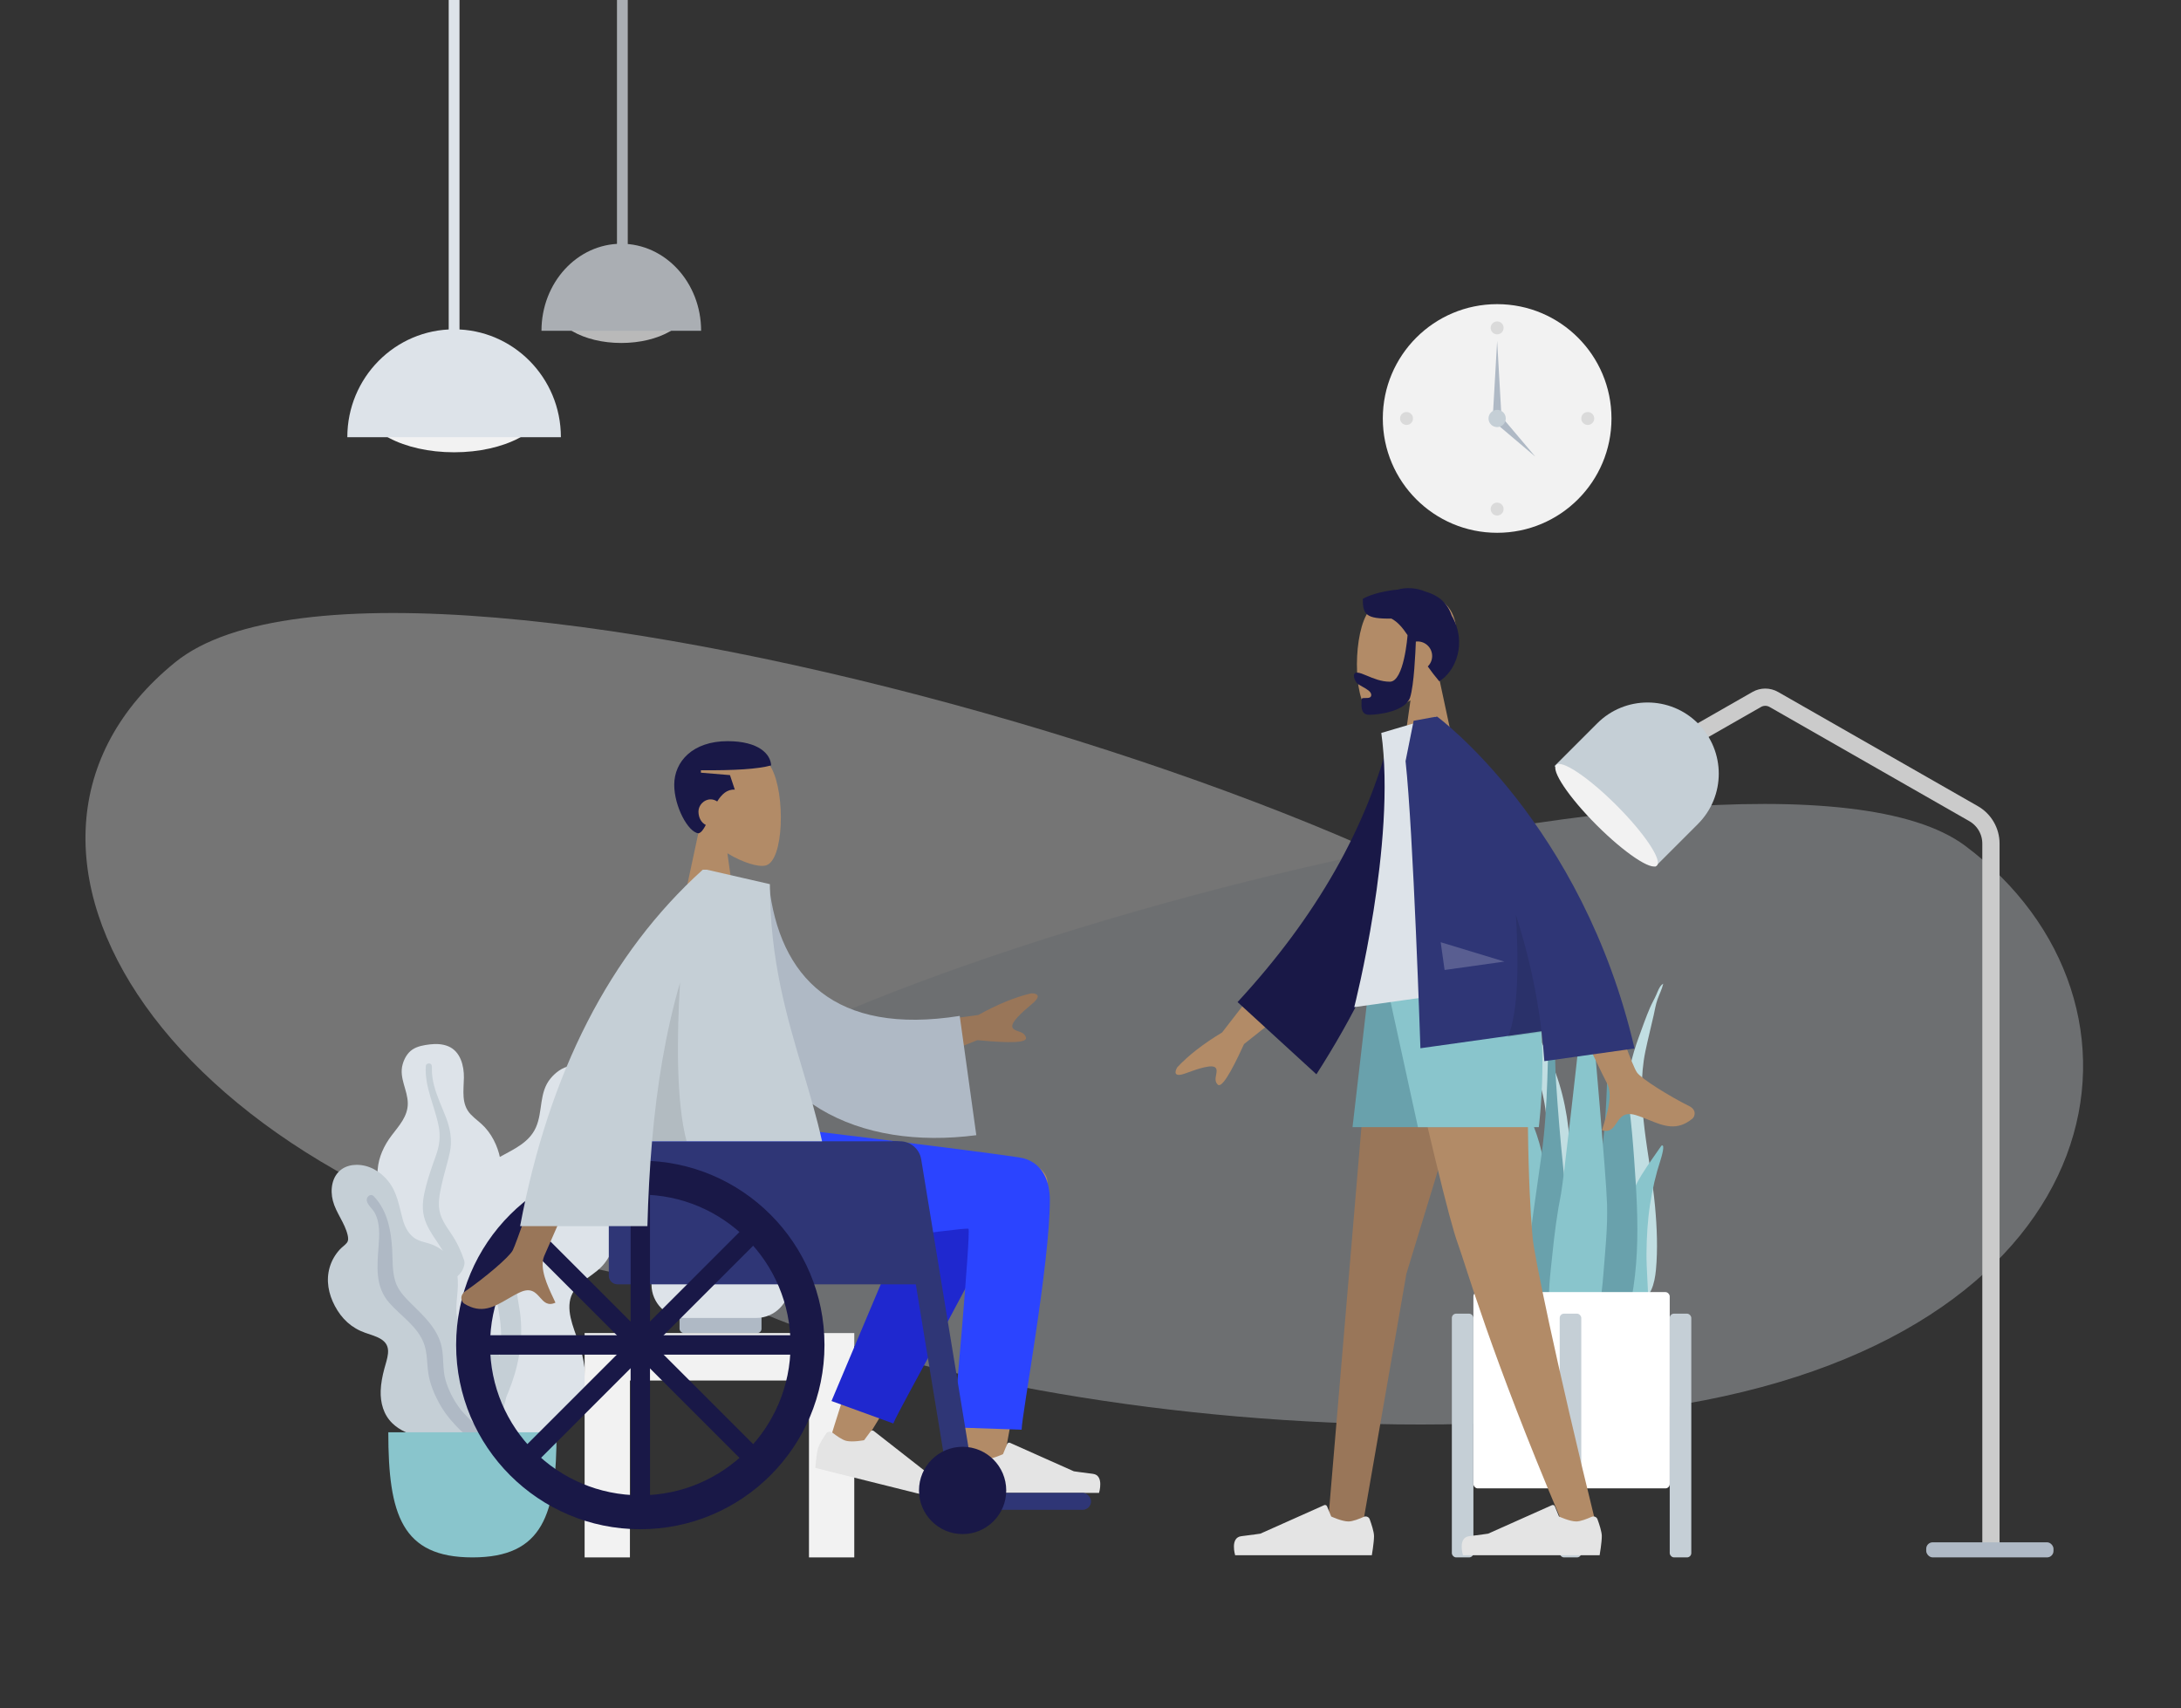 <svg width="1011" height="792" viewBox="0 0 1011 792" fill="none" xmlns="http://www.w3.org/2000/svg">
<rect x="0" y="0" width="1011" height="792" fill="#333333" stroke="none"/>
<path fill-rule="evenodd" clip-rule="evenodd" d="M694 247C723.271 247 747 223.271 747 194C747 164.729 723.271 141 694 141C664.729 141 641 164.729 641 194C641 223.271 664.729 247 694 247Z" fill="#F2F2F2"/>
<path fill-rule="evenodd" clip-rule="evenodd" d="M694 155C695.657 155 697 153.657 697 152C697 150.343 695.657 149 694 149C692.343 149 691 150.343 691 152C691 153.657 692.343 155 694 155Z" fill="black" fill-opacity="0.1"/>
<path fill-rule="evenodd" clip-rule="evenodd" d="M652 197C653.657 197 655 195.657 655 194C655 192.343 653.657 191 652 191C650.343 191 649 192.343 649 194C649 195.657 650.343 197 652 197Z" fill="black" fill-opacity="0.1"/>
<path fill-rule="evenodd" clip-rule="evenodd" d="M736 197C737.657 197 739 195.657 739 194C739 192.343 737.657 191 736 191C734.343 191 733 192.343 733 194C733 195.657 734.343 197 736 197Z" fill="black" fill-opacity="0.1"/>
<path fill-rule="evenodd" clip-rule="evenodd" d="M694 239C695.657 239 697 237.657 697 236C697 234.343 695.657 233 694 233C692.343 233 691 234.343 691 236C691 237.657 692.343 239 694 239Z" fill="black" fill-opacity="0.1"/>
<path fill-rule="evenodd" clip-rule="evenodd" d="M694 158L696 193H692L694 158Z" fill="#AFB9C5"/>
<path fill-rule="evenodd" clip-rule="evenodd" d="M711.699 211.698L693.314 196.142L696.142 193.314L711.699 211.698Z" fill="#AFB9C5"/>
<path fill-rule="evenodd" clip-rule="evenodd" d="M694 198C696.209 198 698 196.209 698 194C698 191.791 696.209 190 694 190C691.791 190 690 191.791 690 194C690 196.209 691.791 198 694 198Z" fill="#C5CFD6"/>
<g opacity="0.346" clip-path="url(#clip0)">
<path fill-rule="evenodd" clip-rule="evenodd" d="M760.306 484.966C749.796 395.227 185.9 222.021 81.215 307.02C-23.471 392.019 77.171 551.54 296.553 592.389C515.935 633.239 770.815 574.705 760.306 484.966Z" fill="#F2F2F2"/>
<path fill-rule="evenodd" clip-rule="evenodd" d="M283.847 543.274C293.552 467.037 814.279 319.892 910.951 392.102C1007.62 464.312 983.152 616.198 780.565 650.901C577.978 685.604 274.142 619.511 283.847 543.274Z" fill="#DDE3E9"/>
</g>
<path fill-rule="evenodd" clip-rule="evenodd" d="M210.5 209.673C233.972 209.673 253 199.6 253 187.173C253 174.747 233.972 164.673 210.5 164.673C187.028 164.673 168 174.747 168 187.173C168 199.6 187.028 209.673 210.5 209.673Z" fill="#F2F2F2"/>
<path fill-rule="evenodd" clip-rule="evenodd" d="M260 202.673C260 175.059 237.838 152.673 210.5 152.673C183.162 152.673 161 175.059 161 202.673" fill="#DDE3E9"/>
<rect x="208" width="5" height="160" fill="#DDE3E9"/>
<g opacity="0.7">
<path fill-rule="evenodd" clip-rule="evenodd" d="M288 159C305.545 159 319.768 150.871 319.768 140.842C319.768 130.814 305.545 122.684 288 122.684C270.455 122.684 256.232 130.814 256.232 140.842C256.232 150.871 270.455 159 288 159Z" fill="#F2F2F2"/>
<path fill-rule="evenodd" clip-rule="evenodd" d="M325 153.351C325 131.066 308.435 113 288 113C267.565 113 251 131.066 251 153.351" fill="#DDE3E9"/>
<rect x="286" width="5" height="136" fill="#DDE3E9"/>
</g>
<path d="M775.897 346.236L814.322 324.27C816.782 322.863 819.803 322.863 822.263 324.27L914.838 377.192C919.822 380.041 922.897 385.342 922.897 391.082V716" stroke="#CBCBCB" stroke-width="8"/>
<rect x="892.897" y="715" width="59" height="7" rx="3" fill="#AFB9C5"/>
<path d="M740.396 335.335C753.283 322.447 774.178 322.447 787.065 335.335C799.953 348.222 799.953 369.116 787.065 382.004L767.266 401.803L720.597 355.134L740.396 335.335Z" fill="#C5CFD6"/>
<path fill-rule="evenodd" clip-rule="evenodd" d="M740.126 382.527C753.013 395.414 765.518 403.804 768.056 401.265C770.595 398.727 762.205 386.222 749.318 373.335C736.431 360.447 723.926 352.058 721.387 354.596C718.849 357.135 727.238 369.64 740.126 382.527Z" fill="#F2F2F2"/>
<path fill-rule="evenodd" clip-rule="evenodd" d="M199.258 484.173C202.123 483.823 205.18 483.947 207.844 485.077C213.509 487.482 215.119 494.174 215.041 499.614C214.957 505.468 213.714 511.863 218.165 516.58C220.211 518.748 222.756 520.408 224.765 522.617C226.912 524.977 228.597 527.677 229.844 530.577C232.134 535.903 233.258 542.167 231.164 547.754C229.32 552.674 224.681 557.114 225.683 562.708C226.729 568.543 232.612 573.004 236.29 577.351C240.453 582.269 244.286 588.556 244.916 595.006C245.519 601.188 242.828 607.44 238.699 612.113C230.448 621.451 218.045 626.028 205.54 626C200.23 625.988 194.219 625.748 189.637 622.895C188.22 622.013 187.473 621.023 186.631 619.648C185.877 618.414 184.88 617.612 183.725 616.739C181.19 614.822 179.359 612.239 178.19 609.347C173.652 598.114 177.279 584.218 183.631 574.243C185.136 571.88 186.369 569.605 185.637 566.789C184.874 563.848 182.999 561.196 181.34 558.669C179.701 556.17 177.83 553.787 176.549 551.087C175.207 548.257 174.829 545.294 175.066 542.198C175.512 536.381 178.023 531.013 181.578 526.336C185.002 521.83 189.022 517.518 189.031 511.615C189.041 505.357 184.858 499.791 186.64 493.429C187.378 490.795 188.86 488.092 191.249 486.513C193.539 484.998 196.564 484.502 199.258 484.173Z" fill="#DDE3E9"/>
<path fill-rule="evenodd" clip-rule="evenodd" d="M197.386 494.176C197.44 493.336 198.437 492.832 199.222 493.051C200.254 493.34 200.235 494.305 200.207 495.165C200.124 497.808 200.506 500.377 201.142 502.942C202.462 508.274 204.903 513.186 206.836 518.308C208.768 523.425 209.675 528.709 208.542 534.124C207.473 539.23 205.795 544.203 204.701 549.315C203.738 553.821 202.712 558.573 204.18 563.067C205.592 567.393 208.714 570.916 210.962 574.825C215.617 582.918 217.681 591.896 217.957 601.135C218.085 605.425 217.97 609.755 216.975 613.963C216.402 616.386 215.632 619.66 213.556 621.333C212.599 622.105 210.961 622.371 210.155 621.229C209.399 620.158 210.062 618.499 210.303 617.357C211.343 612.413 211.552 607.361 211.303 602.342C211.062 597.48 210.487 592.626 208.957 587.982C207.537 583.673 205.379 579.802 202.84 576.032C200.252 572.191 197.562 568.341 196.493 563.789C195.406 559.166 196.289 554.462 197.469 549.927C198.717 545.131 200.352 540.472 202.042 535.805C203.689 531.258 204.272 526.955 203.363 522.196C201.567 512.794 196.76 503.968 197.386 494.176Z" fill="#C5CFD6"/>
<path fill-rule="evenodd" clip-rule="evenodd" d="M274.892 495.582C278.437 496.659 281.958 498.395 284.485 501.118C289.858 506.909 288.209 515.661 285.243 522.053C282.05 528.933 277.212 535.849 279.94 543.743C281.193 547.372 283.301 550.659 284.49 554.316C285.761 558.224 286.309 562.294 286.239 566.372C286.11 573.862 284.118 581.855 278.708 587.373C273.945 592.232 266.158 595.07 264.377 602.206C262.518 609.651 267.061 617.988 269.078 625.041C271.36 633.024 272.533 642.453 269.862 650.409C267.303 658.034 260.842 664.028 253.528 667.406C238.915 674.156 221.949 673.117 207.296 666.578C201.075 663.801 194.151 660.391 190.285 654.633C189.09 652.853 188.736 651.294 188.476 649.23C188.243 647.378 187.497 645.911 186.605 644.278C184.644 640.692 183.862 636.684 184.02 632.656C184.634 617.011 196.234 602.464 208.956 593.972C211.971 591.96 214.618 589.912 215.249 586.2C215.909 582.325 215.111 578.213 214.501 574.361C213.899 570.554 212.964 566.763 212.889 562.902C212.811 558.858 213.933 555.157 215.848 551.619C219.445 544.972 225.227 539.93 231.87 536.247C238.267 532.7 245.262 529.692 248.393 522.715C251.712 515.32 249.747 506.561 255.2 499.964C257.458 497.233 260.625 494.807 264.262 494.182C267.749 493.583 271.558 494.57 274.892 495.582Z" fill="#DDE3E9"/>
<path fill-rule="evenodd" clip-rule="evenodd" d="M267.651 507.811C268.154 506.844 269.584 506.769 270.387 507.44C271.443 508.324 270.914 509.456 270.432 510.46C268.95 513.547 268.052 516.789 267.452 520.159C266.204 527.166 266.485 534.262 266.063 541.341C265.642 548.414 263.935 555.147 259.774 560.965C255.85 566.452 251.283 571.462 247.327 576.943C243.841 581.773 240.153 586.863 239.516 592.954C238.901 598.817 240.707 604.626 241.288 610.434C242.492 622.457 240.204 634.171 235.688 645.257C233.591 650.405 231.189 655.472 227.821 659.933C225.882 662.503 223.267 665.977 219.963 666.869C218.44 667.281 216.385 666.739 216.042 664.964C215.718 663.298 217.363 661.682 218.242 660.455C222.047 655.146 224.938 649.273 227.275 643.198C229.54 637.314 231.41 631.265 232.053 624.963C232.649 619.116 232.153 613.401 231.158 607.606C230.144 601.701 229.015 595.731 230.149 589.781C231.3 583.736 234.795 578.628 238.55 573.876C242.521 568.85 246.873 564.19 251.293 559.549C255.6 555.027 258.536 550.238 259.966 544.126C262.79 532.049 261.791 519.078 267.651 507.811Z" fill="#C5CFD6"/>
<path fill-rule="evenodd" clip-rule="evenodd" d="M165.306 540C171.2 540 176.382 543.124 179.953 547.558C184.133 552.748 184.977 559.086 186.675 565.272C187.519 568.35 188.972 571.406 191.517 573.498C193.833 575.4 196.772 575.78 199.543 576.71C205.082 578.567 209.555 583.041 211.321 588.499C213.476 595.158 211.193 601.873 211.586 608.622C211.947 614.819 218.058 618.685 222.974 621.656C227.821 624.586 232.189 627.328 233.649 633.035C235.197 639.088 235.716 645.844 233.572 651.823C230.002 661.779 219.552 666.163 209.456 666.842C200.293 667.459 188.772 666.491 181.891 659.84C177.773 655.86 176.282 650.293 176.467 644.755C176.582 641.311 177.264 637.899 178.146 634.571C178.771 632.213 179.616 629.864 179.856 627.427C180.496 620.942 174.503 619.697 169.401 617.916C162.918 615.654 158.38 611.38 155.224 605.425C152.285 599.881 151.052 593.658 152.814 587.554C153.714 584.437 155.346 581.61 157.559 579.205C158.533 578.146 159.907 577.263 160.786 576.151C161.607 575.112 161.428 573.766 161.145 572.55C159.837 566.931 155.762 562.278 154.305 556.668C152.989 551.605 153.767 545.304 158.395 542.038C160.395 540.627 162.862 540.016 165.306 540Z" fill="#C5CFD6"/>
<path fill-rule="evenodd" clip-rule="evenodd" d="M173.338 554.641C179.585 561.296 181.283 570.325 181.781 579.076C182.061 583.983 181.77 589.159 183.212 593.919C184.445 597.993 187.337 601.107 190.318 604.051C196.319 609.975 203.011 615.999 204.766 624.574C205.796 629.606 205.101 634.804 206.524 639.78C207.817 644.304 210.096 648.748 212.867 652.568C215.098 655.645 218.004 658 220.443 660.867C221.187 661.743 222.253 663.031 221.946 664.267C221.586 665.714 219.743 666.172 218.435 665.945C215.386 665.415 212.819 662.503 210.825 660.386C207.91 657.291 205.432 653.962 203.419 650.227C201.183 646.08 199.383 641.679 198.614 637.026C197.816 632.199 198.213 627.168 196.391 622.535C193.324 614.74 185.886 610.14 180.508 604.064C173.808 596.494 174.807 587.072 175.493 577.759C175.87 572.641 176.245 566.862 173.659 562.189C172.672 560.406 170.471 558.743 170.047 556.715C169.658 554.858 171.78 552.981 173.338 554.641Z" fill="#AFB9C5"/>
<path fill-rule="evenodd" clip-rule="evenodd" d="M180 664C180 702.058 186.211 722 219 722C251.789 722 258 702.058 258 664H180Z" fill="#89C5CC"/>
<rect x="315" y="609" width="38" height="9" rx="2" fill="#AFB9C5"/>
<path fill-rule="evenodd" clip-rule="evenodd" d="M332.217 536H334H335H336.783C337.301 551.419 339.707 566.085 344 580H350.5C359.06 580 366 586.94 366 595.5C366 604.06 359.06 611 350.5 611H317.5C308.94 611 302 604.06 302 595.5C302 586.94 308.94 580 317.5 580H325C331.44 559.128 332.217 536 332.217 536Z" fill="#DDE3E9"/>
<path fill-rule="evenodd" clip-rule="evenodd" d="M298.622 466.679C298.622 466.679 315.811 465 333 465C350.189 465 367.378 466.679 367.378 466.679L372 546.133C372 546.133 352.5 548 333 548C313.5 548 294 546.133 294 546.133L298.622 466.679Z" fill="#C5CFD6"/>
<path fill-rule="evenodd" clip-rule="evenodd" d="M271 722V640V618H292H375H396V640V722H375V640H292V722H271Z" fill="#F2F2F2"/>
<path fill-rule="evenodd" clip-rule="evenodd" d="M689.381 440.208C698.214 461.197 713.229 475.781 721.182 497.605C725.898 510.547 727.864 524.62 727.983 539.032C728.048 546.86 727.911 554.694 727.875 562.522C727.839 570.156 727.632 577.741 726.984 585.327C726.332 592.952 725.603 600.487 725.282 608.159C725.031 614.137 724.917 621.091 722.891 626.544C721.279 630.881 717.183 631.516 716.097 626.256C715.493 623.333 715.569 620.068 715.636 617.063C715.721 613.208 715.945 609.359 716.06 605.504C716.519 590.036 715.923 574.566 716.235 559.092C716.539 543.973 718.482 528.871 716.332 513.853C714.556 501.452 710.046 490.802 704.862 480.593C699.874 470.771 694.445 461.187 691.075 450.014C690.107 446.806 689.359 443.481 689 440.03C689.157 439.957 689.284 440.016 689.381 440.208Z" fill="#C1DEE2"/>
<path fill-rule="evenodd" clip-rule="evenodd" d="M686.974 481.617C688.723 482.88 689.7 484.728 690.882 486.551C692.352 488.817 694.081 490.863 695.551 493.131C698.615 497.86 701.308 502.879 704.102 507.799C709.406 517.137 713.433 527.091 715.427 537.895C717.495 549.092 718.052 560.648 718.919 572.012C719.839 584.056 720.765 596.188 720.887 608.279C720.942 613.696 721.235 619.446 720.584 624.825C720.179 628.173 718.668 631.027 715.261 631C708.025 630.942 704.627 622.927 703.208 616.354C701.119 606.674 700.702 596.393 701.033 586.494C701.432 574.558 703.504 562.802 704.4 550.912C705.35 538.325 704.814 525.96 700.486 514.109C698.3 508.12 695.763 502.274 693.484 496.325C692.514 493.792 691.719 491.19 690.409 488.831C688.951 486.208 687.142 483.826 686 481C686.324 481.206 686.649 481.411 686.974 481.617Z" fill="#89C5CC"/>
<path fill-rule="evenodd" clip-rule="evenodd" d="M770.334 456.518C770.556 456.345 770.778 456.173 771 456C770.361 458.693 769.207 460.88 768.324 463.341C767.531 465.554 767.129 468.058 766.595 470.477C765.34 476.158 763.89 481.711 762.706 487.44C760.36 498.777 760.804 510.99 762.342 523.568C763.795 535.45 766.092 547.313 767.187 559.192C768.095 569.043 768.485 579.202 767.619 588.601C767.031 594.984 765.103 602.606 759.848 601.962C757.374 601.659 756.084 598.681 755.564 595.32C754.729 589.922 754.554 584.246 754.229 578.878C753.502 566.896 753.358 554.951 753.214 543.092C753.078 531.904 752.705 520.494 753.452 509.587C754.173 499.063 756.428 489.58 759.653 480.83C761.351 476.22 762.97 471.502 764.878 467.108C765.793 465.001 766.911 463.139 767.827 461.033C768.563 459.339 769.148 457.601 770.334 456.518Z" fill="#C1DEE2"/>
<path fill-rule="evenodd" clip-rule="evenodd" d="M689.209 516.302C690.166 514.695 692.272 519.993 692.593 520.66C692.457 520.328 692.321 519.997 692.184 519.667C694.083 522.825 695.821 526.113 696.901 529.734C697.97 533.319 698.888 536.977 699.891 540.587C701.774 547.361 704.202 553.943 705.907 560.778C707.569 567.438 707.988 573.986 707.585 580.875C707.167 588.035 706.911 595.306 707.399 602.462C707.632 605.88 708.743 609.064 709.504 612.354C710.266 615.648 710.866 618.986 711.767 622.239C711.974 621.815 712 623.232 712 623.339C711.994 624.152 711.881 624.833 711.619 625.604C710.948 627.586 709.691 629.269 707.778 629.816C704.322 630.803 701.112 627.659 699.998 624.339C698.399 619.575 697.517 614.311 696.755 609.304C696.057 604.713 695.891 600.094 696.099 595.44C696.508 586.261 698.169 577.202 698.618 568.026C699.107 558.036 697.128 548.649 695.471 538.925C694.673 534.239 693.91 529.598 692.356 525.134C691.727 523.326 690.907 521.731 690.048 520.061C689.558 519.112 688.569 517.418 689.209 516.302Z" fill="#C1DEE2"/>
<path fill-rule="evenodd" clip-rule="evenodd" d="M717.252 500.697C716.856 512.142 716.172 523.5 714.646 534.824C713.089 546.38 711.3 557.897 709.802 569.463C708.343 580.722 706.815 592.168 707.018 603.585C707.168 611.993 705.774 626.219 715.113 630.369C724.572 634.572 726.601 616.623 727.222 610.699C728.412 599.333 728.027 587.847 727.449 576.419C726.856 564.689 725.866 553.02 724.64 541.334C723.277 528.353 722.208 515.314 721.349 502.296C720.925 495.857 720.82 489.429 720.937 482.988C721.048 476.911 720.817 470.77 718.656 465C718.543 465.082 718.431 465.164 718.318 465.246" fill="#69A1AC"/>
<path fill-rule="evenodd" clip-rule="evenodd" d="M766.083 536.955C764.382 539.433 762.667 541.887 761.061 544.512C758.186 549.209 755.587 554.432 754.805 561.147C753.169 575.2 754.481 590.379 754.798 604.863C754.863 607.822 754.489 610.693 755.655 613.51C756.713 616.064 758.691 618.01 760.576 618C764.611 617.977 763.995 608.095 764.002 603.746C764.014 596.123 763.159 588.422 763.233 580.806C763.306 573.26 763.765 565.694 764.859 558.528C765.967 551.275 767.589 544.309 769.729 537.81C770.026 536.908 772.158 529.937 770.144 531.139" fill="#89C5CC"/>
<path fill-rule="evenodd" clip-rule="evenodd" d="M748.262 462C745.609 462 745.625 475.226 745.546 476.925C745.257 483.055 745.325 489.188 745.143 495.319C744.744 508.701 744.254 522.2 742.243 535.426C741.161 542.547 739.907 549.636 738.557 556.702C737.204 563.789 735.387 570.867 734.497 578.044C733.642 584.943 734.125 591.977 734.242 598.91C734.359 605.885 734.57 612.874 735.484 619.788C735.709 621.494 735.974 623.195 736.257 624.891C736.492 626.305 736.355 628.058 736.754 629.401C737.393 631.552 740.133 632.256 741.978 631.92C746.97 631.009 750.159 624.74 751.865 620.16C754.043 614.311 755.199 607.967 756.339 601.804C757.631 594.821 758.388 587.732 758.743 580.623C759.466 566.175 758.539 551.712 757.504 537.31C756.928 529.301 756.263 521.327 755.246 513.367C754.232 505.441 752.932 497.55 752.086 489.601C751.471 483.825 750.865 478.04 750.467 472.241C750.371 470.859 750.291 462 748.262 462Z" fill="#69A1AC"/>
<path fill-rule="evenodd" clip-rule="evenodd" d="M744.941 558.139C744.508 544.253 738.927 483.259 737.657 466.467C737.339 462.264 734.282 444.765 733.885 440C732.81 441.347 732.901 462.309 732.913 467.126C732.926 471.891 732.335 476.576 732.031 481.315C731.721 486.151 724.572 548.601 723.645 553.247C721.799 562.491 720.564 571.976 719.611 581.428C718.683 590.639 717.24 600.358 718.482 609.618C718.767 611.75 719.219 613.848 719.955 615.806C720.749 617.922 721.294 619.879 721.932 622.093C722.958 625.659 724.815 628.789 727.668 630.262C733.517 633.281 736.658 626.447 738.251 620.497C740.793 610.995 742.426 601.338 743.191 591.359C744.037 580.318 745.287 569.255 744.941 558.139Z" fill="#89C5CC"/>
<rect x="683" y="599" width="91" height="91" rx="2" fill="white"/>
<rect x="673" y="609" width="10" height="113" rx="2" fill="#C5CFD6"/>
<rect x="723" y="609" width="10" height="113" rx="2" fill="#C5CFD6"/>
<rect x="774" y="609" width="10" height="113" rx="2" fill="#C5CFD6"/>
<path fill-rule="evenodd" clip-rule="evenodd" d="M337.181 395.584C344.455 399.971 351.602 402.091 354.957 401.226C363.37 399.056 364.144 368.257 357.634 356.115C351.125 343.974 317.661 338.681 315.974 362.738C315.388 371.087 318.892 378.539 324.068 384.619L314.787 427.909H341.747L337.181 395.584Z" fill="#B28B67"/>
<path fill-rule="evenodd" clip-rule="evenodd" d="M324.897 357.089C340.454 357.201 351.279 356.545 357.473 354.841C357.191 349.564 351.71 343.6 337.253 343.6C321.169 343.6 312.54 352.981 312.54 363.834C312.54 373.749 318.918 385.825 323.773 386.316C325.031 386.041 326.105 384.524 327.174 382.435C325.174 381.461 323.773 379.167 323.773 376.199C323.773 373.347 326.288 370.579 329.39 370.579C330.522 370.579 331.575 370.947 332.457 371.553C334.495 368.268 337.049 365.815 340.623 366.082L338.377 359.337L324.897 358.213V357.089Z" fill="#191847"/>
<path fill-rule="evenodd" clip-rule="evenodd" d="M447.573 606.275C445.483 629.141 447.572 678.291 448.696 692.469C449.403 701.379 461.539 699.047 462.671 691.915C462.863 690.707 463.645 686.463 464.812 680.13C470.533 649.075 485.507 567.801 485.533 548.039C485.545 538.977 465.385 531.73 457.319 542.677C450.688 538.016 441.276 536.766 435.473 546.18C431.08 553.306 420.642 573.538 409.51 597.164C399.758 617.861 384.519 668.102 384.519 668.102L397.456 674.017C397.456 674.017 429.413 622.602 449.534 586.553C448.866 592.756 448.202 599.397 447.573 606.275Z" fill="#B28B67"/>
<path fill-rule="evenodd" clip-rule="evenodd" d="M385.444 649.502L429.847 544.241C440.484 527.118 470.308 547.726 466.68 557.657C458.445 580.204 416.56 653.199 414.107 659.916L385.444 649.502Z" fill="#1F28CF"/>
<path fill-rule="evenodd" clip-rule="evenodd" d="M486.657 556.257C486.657 586.093 473.588 656.225 473.579 662.795L441.921 661.726C441.921 661.726 450.222 570.263 448.922 569.643C446.973 568.713 369.001 580.442 345.616 581.328C311.895 582.605 297.945 561.903 296.813 522.617H362.133C362.133 522.617 445.913 532.624 472.261 536.538C483.54 538.213 486.657 548.038 486.657 556.257Z" fill="#2B44FF"/>
<path fill-rule="evenodd" clip-rule="evenodd" d="M385.882 664.172C384.96 663.449 383.609 663.604 382.952 664.574C381.607 666.557 379.596 669.736 379.118 671.658C378.383 674.608 377.955 680.513 377.955 680.513C381.375 681.367 439.431 695.852 439.431 695.852C439.431 695.852 443.802 688.522 438.797 686.602C433.791 684.681 430.503 683.32 430.503 683.32L405.006 663.366C404.562 663.018 403.919 663.106 403.585 663.56L400.562 667.662C400.562 667.662 395.227 668.701 392.239 667.956C390.344 667.483 387.622 665.535 385.882 664.172Z" fill="#E4E4E4"/>
<path fill-rule="evenodd" clip-rule="evenodd" d="M449.847 674.303C448.778 673.825 447.504 674.302 447.101 675.402C446.276 677.652 445.093 681.223 445.093 683.203C445.093 686.244 446.106 692.078 446.106 692.078C449.631 692.078 509.464 692.078 509.464 692.078C509.464 692.078 511.933 683.907 506.612 683.256C501.291 682.604 497.772 682.079 497.772 682.079L468.208 668.89C467.694 668.661 467.091 668.902 466.876 669.423L464.935 674.135C464.935 674.135 460.009 676.435 456.929 676.435C454.977 676.435 451.865 675.204 449.847 674.303Z" fill="#E4E4E4"/>
<rect x="446.217" y="692.077" width="59.537" height="7.869" rx="3.934" fill="#2F3676"/>
<path d="M282.21 539.08C282.21 533.557 286.687 529.08 292.21 529.08H414.873C420.396 529.08 424.873 533.557 424.873 539.08V595.403H286.21C284.001 595.403 282.21 593.612 282.21 591.403V539.08Z" fill="#2F3676"/>
<path fill-rule="evenodd" clip-rule="evenodd" d="M413.64 529.08H417.151C422.048 529.08 426.226 532.627 427.019 537.461L451.833 688.705H439.83" fill="#2F3676"/>
<path fill-rule="evenodd" clip-rule="evenodd" d="M446.217 711.187C457.384 711.187 466.437 702.128 466.437 690.953C466.437 679.778 457.384 670.719 446.217 670.719C435.049 670.719 425.997 679.778 425.997 690.953C425.997 702.128 435.049 711.187 446.217 711.187Z" fill="#191847"/>
<path fill-rule="evenodd" clip-rule="evenodd" d="M382.187 623.506C382.187 670.689 343.964 708.939 296.813 708.939C249.663 708.939 211.44 670.689 211.44 623.506C211.44 576.323 249.663 538.073 296.813 538.073C343.964 538.073 382.187 576.323 382.187 623.506ZM366.46 623.506C366.46 661.998 335.278 693.202 296.813 693.202C258.348 693.202 227.167 661.998 227.167 623.506C227.167 585.014 258.348 553.81 296.813 553.81C335.278 553.81 366.46 585.014 366.46 623.506Z" fill="#191847"/>
<rect x="292.32" y="549.314" width="8.987" height="148.384" fill="#191847"/>
<rect width="8.99" height="148.332" rx="2" transform="matrix(0.707 0.707 -0.707 0.707 346.061 567.865)" fill="#191847"/>
<rect x="370.953" y="619.01" width="8.993" height="148.28" rx="2" transform="rotate(90 370.953 619.01)" fill="#191847"/>
<rect width="8.99" height="148.332" rx="2" transform="matrix(-0.707 0.707 -0.707 -0.707 352.415 672.788)" fill="#191847"/>
<path fill-rule="evenodd" clip-rule="evenodd" d="M453.499 470.541L409.147 476.595L417.104 496.48L453.092 482.202C468.604 483.734 476.105 483.365 475.595 481.096C475.164 479.183 473.516 478.606 471.997 478.074C470.814 477.66 469.71 477.273 469.322 476.304C468.437 474.091 473.479 469.505 478.449 465.359C483.418 461.213 480.082 460.45 477.985 460.512C470.533 462.26 462.371 465.603 453.499 470.541ZM237.724 579.562C241.016 572.879 269.819 486.869 269.819 486.869L294.417 486.961C294.417 486.961 253.959 578.072 252.226 582.369C249.975 587.952 253.799 596.063 256.391 601.563C256.793 602.414 257.164 603.202 257.479 603.909C253.882 605.52 252.153 603.573 250.332 601.52C248.274 599.201 246.096 596.748 240.97 599.134C238.99 600.056 237.116 601.147 235.285 602.212C228.96 605.89 223.151 609.27 215.247 604.39C213.994 603.616 212.621 600.703 215.938 598.426C224.204 592.755 236.114 582.829 237.724 579.562Z" fill="#997659"/>
<path fill-rule="evenodd" clip-rule="evenodd" d="M337.197 408.799L356.456 410.083C361.199 453.025 387.035 480.15 444.881 470.967L452.566 526.268C398.501 533.26 351.085 511.599 341.367 452.952C338.852 437.771 336.866 421.971 337.197 408.799Z" fill="#AFB9C5"/>
<path fill-rule="evenodd" clip-rule="evenodd" d="M241.098 568.424C254.47 497.226 282.693 442.144 325.768 403.178H327.617H327.679L327.695 403.196L356.875 409.884C356.875 444.961 364.674 471.17 372.171 496.368C375.409 507.249 378.59 517.942 381.063 529.08H302.254C301.144 541.839 300.463 554.954 300.107 568.424H241.098Z" fill="#C5CFD6"/>
<path fill-rule="evenodd" clip-rule="evenodd" d="M302.254 529.08C304.515 503.102 308.551 478.595 315.223 455.56C313.76 480.194 313.354 510.754 318.272 529.08H302.254Z" fill="black" fill-opacity="0.1"/>
<path fill-rule="evenodd" clip-rule="evenodd" d="M653.823 324.65C646.538 329.041 639.38 331.162 636.02 330.296C627.594 328.125 626.82 297.302 633.339 285.151C639.858 272.999 673.372 267.703 675.061 291.779C675.647 300.134 672.139 307.592 666.955 313.676L676.25 357H649.25L653.823 324.65Z" fill="#B28B67"/>
<path fill-rule="evenodd" clip-rule="evenodd" d="M652.473 294.438C650.137 290.96 647.895 288.308 644.979 286.767C633.109 286.955 631.719 284.827 631.719 277.655C633.636 276.283 640.401 273.973 647.976 273.323C651.841 272.217 656.419 272.425 660.829 274.27C666.273 275.815 670.883 279.141 672.919 285.369C680.286 298.083 674.695 311.317 667.16 315.838C665.154 313.461 663.403 311.158 661.842 308.954C663.096 307.728 663.875 306.018 663.875 304.125C663.875 300.397 660.853 297.375 657.125 297.375C656.851 297.375 656.581 297.391 656.315 297.423C656.147 302.084 655.457 317.853 653.644 323.33C651.506 329.788 639.031 331.374 634.68 331.374C630.922 331.374 631.05 327.815 631.142 325.265C631.155 324.897 631.167 324.551 631.167 324.239C631.167 323.588 632.015 323.589 632.972 323.591C634.216 323.594 635.644 323.597 635.644 322.17C635.644 320.615 633.496 319.423 631.573 318.355C630.373 317.689 629.261 317.072 628.814 316.447C627.404 314.473 626.929 311.81 629.057 311.81C630.22 311.81 631.815 312.48 633.735 313.287C636.633 314.505 640.27 316.033 644.271 316.033C650.881 316.033 652.453 294.705 652.473 294.438Z" fill="#191847"/>
<path fill-rule="evenodd" clip-rule="evenodd" d="M694.213 452L651.941 590.467L631.464 708.223H615.408L637.046 452H694.213Z" fill="#997659"/>
<path fill-rule="evenodd" clip-rule="evenodd" d="M709.336 452C706.465 528.026 709.844 567.241 710.486 574.148C711.129 581.055 719.928 625.842 740.76 710.542L723.651 704.655C690.729 626.973 679.51 586.6 675.734 576.399C671.958 566.199 661.929 524.732 645.648 452H709.336Z" fill="#B28B67"/>
<path fill-rule="evenodd" clip-rule="evenodd" d="M737.761 703.204C738.831 702.725 740.106 703.203 740.509 704.303C741.334 706.556 742.517 710.132 742.517 712.115C742.517 715.159 741.504 721 741.504 721C737.979 721 678.146 721 678.146 721C678.146 721 675.676 712.819 680.997 712.167C686.318 711.515 689.838 710.989 689.838 710.989L719.401 697.784C719.916 697.554 720.519 697.795 720.734 698.317L722.675 703.035C722.675 703.035 727.601 705.338 730.68 705.338C732.632 705.338 735.743 704.106 737.761 703.204Z" fill="#E4E4E4"/>
<path fill-rule="evenodd" clip-rule="evenodd" d="M632.168 703.204C633.238 702.725 634.513 703.203 634.916 704.303C635.74 706.556 636.923 710.132 636.923 712.115C636.923 715.159 635.911 721 635.911 721C632.386 721 572.553 721 572.553 721C572.553 721 570.083 712.819 575.404 712.167C580.725 711.515 584.245 710.989 584.245 710.989L613.808 697.784C614.323 697.554 614.926 697.795 615.14 698.317L617.082 703.035C617.082 703.035 622.007 705.338 625.087 705.338C627.039 705.338 630.15 704.106 632.168 703.204Z" fill="#E4E4E4"/>
<path fill-rule="evenodd" clip-rule="evenodd" d="M699.83 452L681.857 522.547H626.959L635.145 452H699.83Z" fill="#69A1AC"/>
<path fill-rule="evenodd" clip-rule="evenodd" d="M709.94 452C718.811 478.642 713.31 522.547 713.31 522.547H657.289L641.885 452H709.94Z" fill="#89C5CC"/>
<path fill-rule="evenodd" clip-rule="evenodd" d="M566.499 478.64L593.739 443.473L606.765 460.104L576.662 484.03C570.252 498.125 566.205 504.395 564.521 502.839C563.101 501.528 563.428 499.825 563.73 498.257C563.964 497.036 564.183 495.896 563.549 495.085C562.099 493.235 555.673 495.314 549.659 497.548C543.644 499.782 544.653 496.537 545.748 494.764C550.949 489.215 557.866 483.84 566.499 478.64ZM758.792 497.147C754.599 490.994 734.425 428.12 734.425 428.12L711.157 431.483C711.157 431.483 742.484 497.936 744.8 501.945C747.809 507.154 745.145 515.712 743.338 521.514C743.058 522.412 742.799 523.243 742.585 523.987C746.377 525.079 747.82 522.912 749.342 520.627C751.06 518.046 752.879 515.315 758.294 516.962C760.386 517.598 762.396 518.415 764.36 519.214C771.144 521.971 777.376 524.505 784.535 518.575C785.67 517.635 786.627 514.562 783.02 512.773C774.035 508.314 760.843 500.155 758.792 497.147Z" fill="#B28B67"/>
<path fill-rule="evenodd" clip-rule="evenodd" d="M654.56 339.904L644.695 339.608C633.922 383.297 610.247 424.946 573.669 464.554L610.221 498.038C644.78 444.104 663.273 390.87 654.56 339.904Z" fill="#191847"/>
<path fill-rule="evenodd" clip-rule="evenodd" d="M713.538 454.848L627.756 466.904C627.756 466.904 647.398 390.36 640.29 339.787L665.625 332.302C690.55 362.092 701.942 401.482 713.538 454.848Z" fill="#DDE3E9"/>
<path fill-rule="evenodd" clip-rule="evenodd" d="M757.687 486.066C733.458 381.734 666.194 332.222 666.194 332.222L666.176 332.243C666.172 332.237 666.167 332.232 666.163 332.226L664.474 332.464C661.457 332.994 655.291 334.137 655.291 334.137L651.546 352.853C655.138 385.613 658.436 485.96 658.436 485.96L714.586 478.068C715.127 482.614 715.562 487.241 715.876 491.942L757.687 486.066Z" fill="#2F3676"/>
<path fill-rule="evenodd" clip-rule="evenodd" d="M714.638 478.508C712.312 458.706 707.953 440.419 702.669 424.057C703.936 444.175 704.103 468.573 698.995 480.706L714.638 478.508Z" fill="black" fill-opacity="0.1"/>
<path fill-rule="evenodd" clip-rule="evenodd" d="M697.369 445.78L667.833 436.809L669.641 449.677L697.369 445.78Z" fill="white" fill-opacity="0.2"/>
<defs>
<clipPath id="clip0">
<rect width="926.295" height="376.2" fill="white" transform="translate(39.62 284.188)"/>
</clipPath>
</defs>
</svg>
